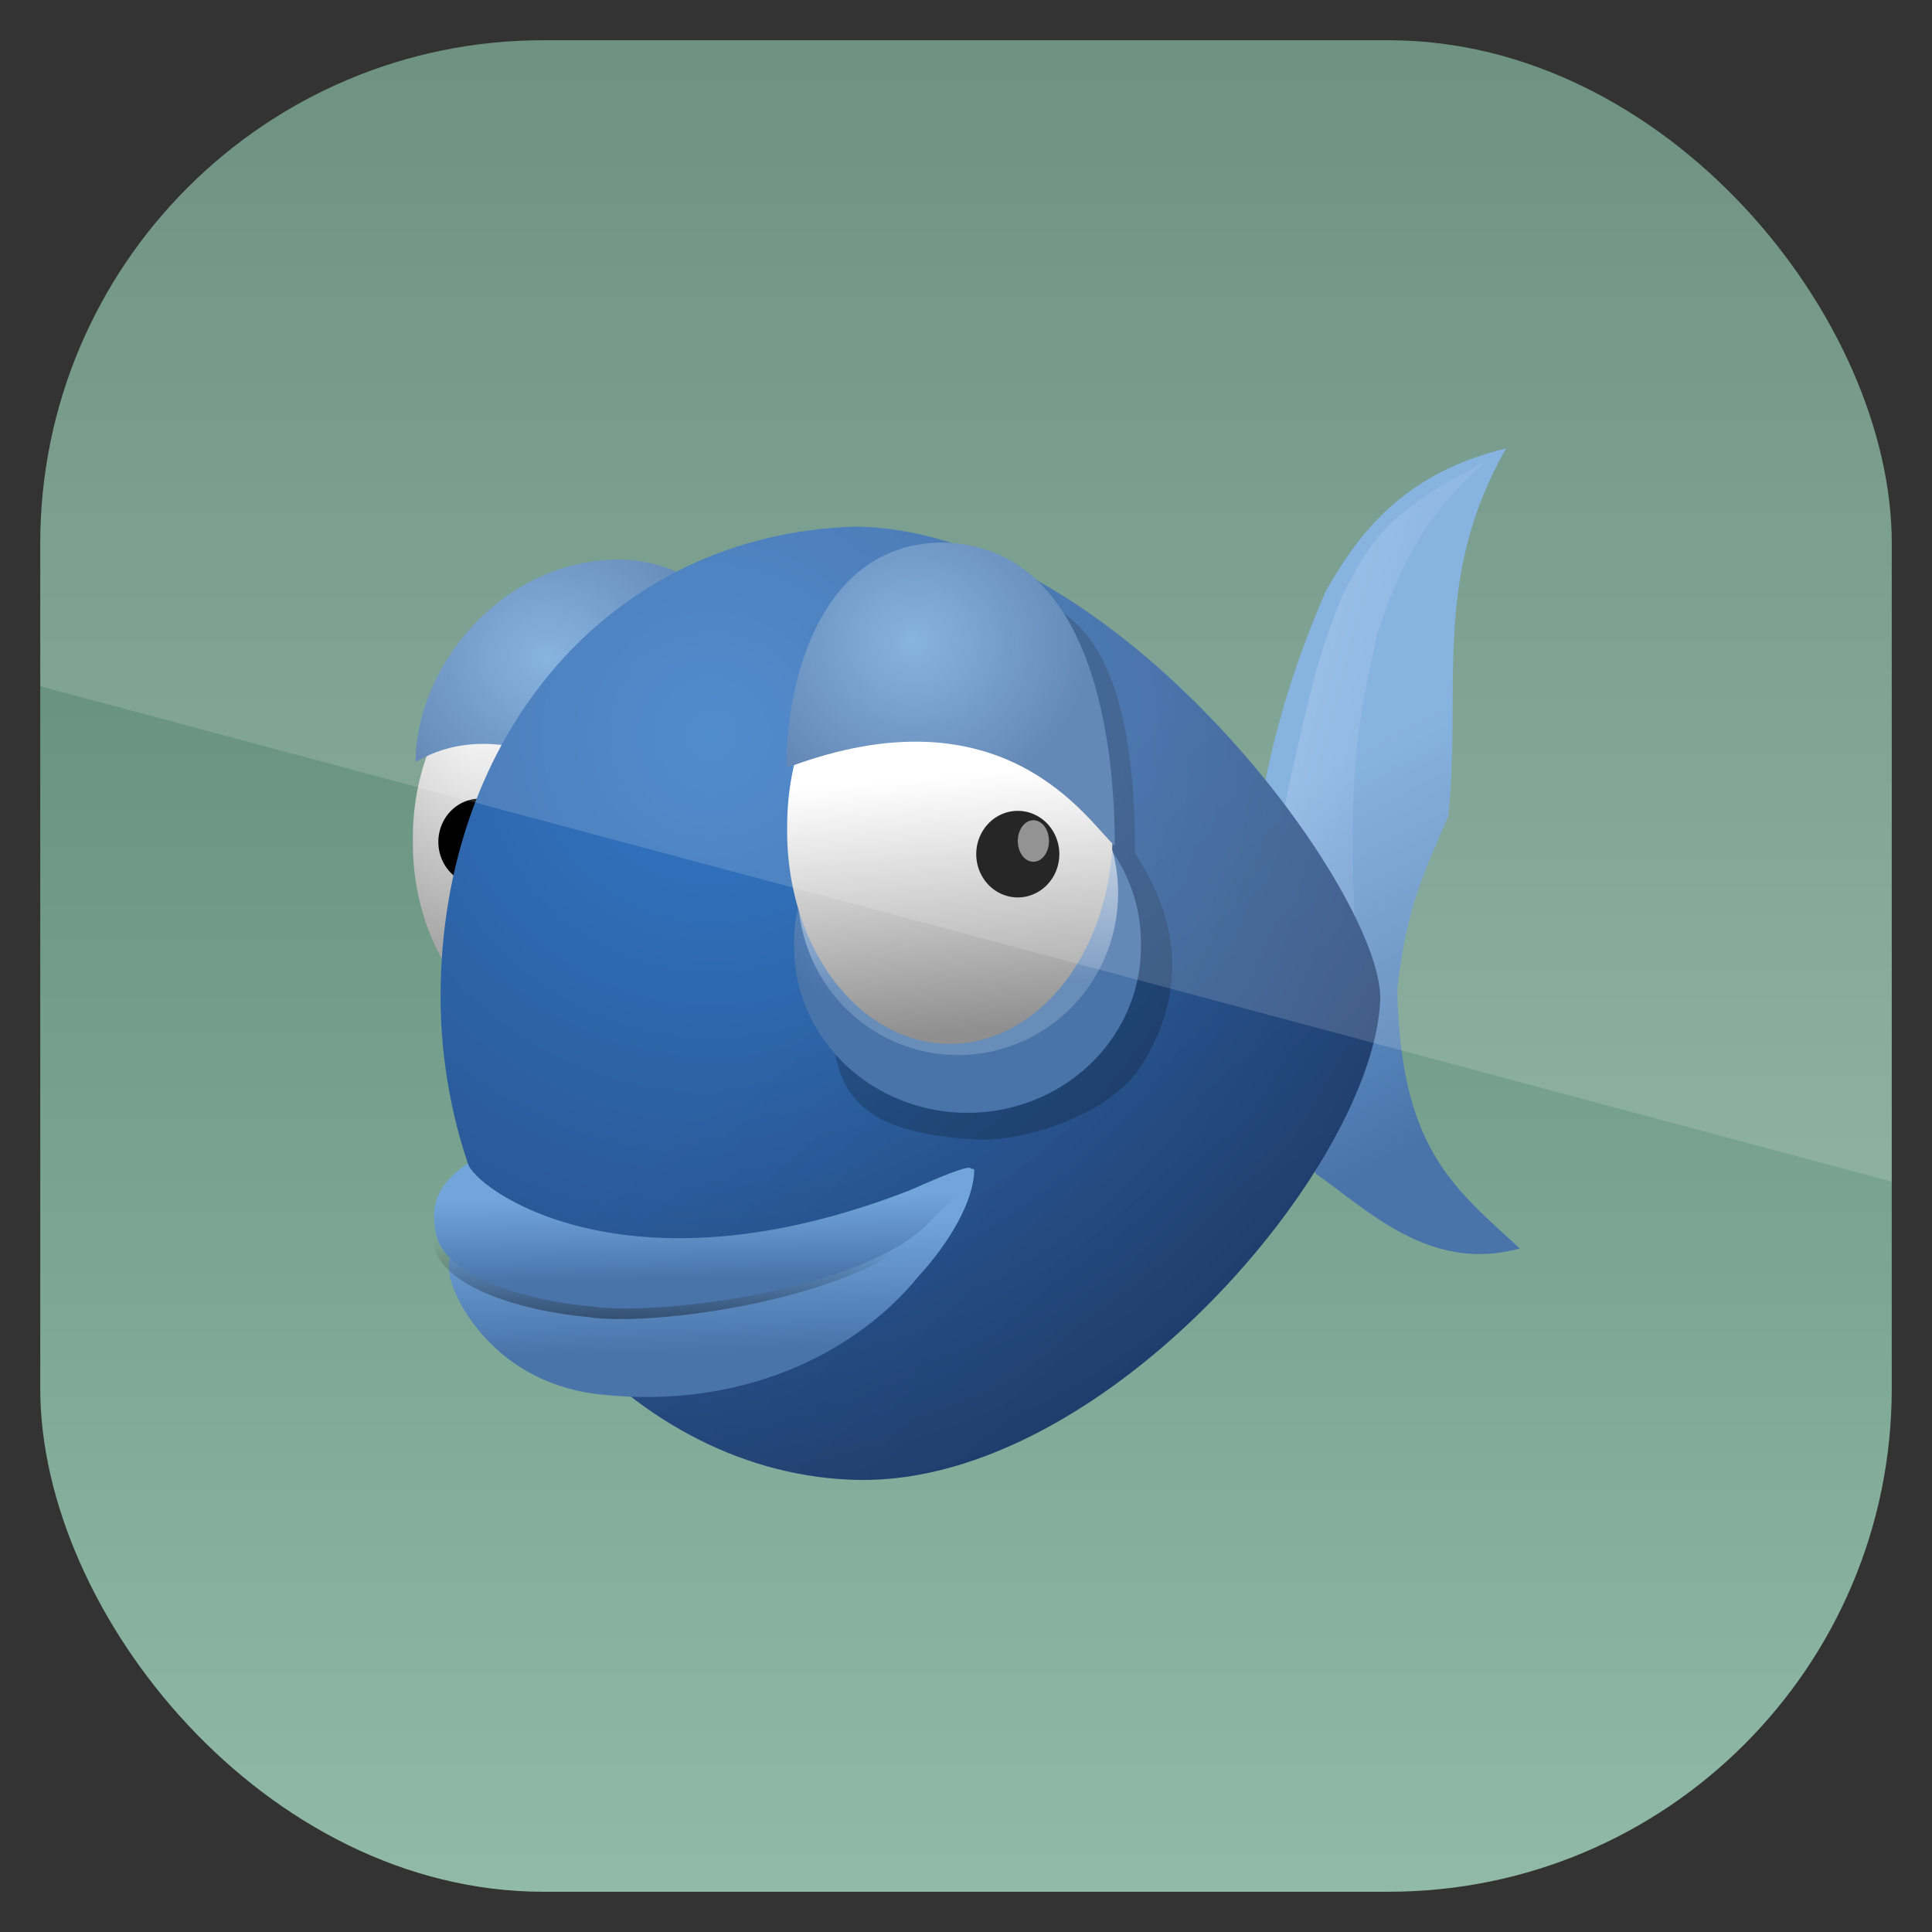 <?xml version="1.0" encoding="UTF-8" standalone="no"?>
<!-- Created with Inkscape (http://www.inkscape.org/) -->

<svg
   xmlns:dc="http://purl.org/dc/elements/1.1/"
   xmlns:cc="http://creativecommons.org/ns#"
   xmlns:rdf="http://www.w3.org/1999/02/22-rdf-syntax-ns#"
   xmlns:svg="http://www.w3.org/2000/svg"
   xmlns="http://www.w3.org/2000/svg"
   xmlns:xlink="http://www.w3.org/1999/xlink"
   xmlns:sodipodi="http://sodipodi.sourceforge.net/DTD/sodipodi-0.dtd"
   xmlns:inkscape="http://www.inkscape.org/namespaces/inkscape"
   width="96"
   height="96"
   id="svg11037"
   version="1.1"
   inkscape:version="0.48.3.1 r9886"
   sodipodi:docname="bluefish.svg">
  <rect width="100%" height="100%" fill="#333333" stroke="none"/>
  <defs
     id="defs11039">
    <linearGradient
       y2="1046.1"
       x2="48"
       y1="962.622"
       x1="48"
       gradientTransform="matrix(1.15,0,0,1.15,-7.2,-150.653)"
       gradientUnits="userSpaceOnUse"
       id="linearGradient3886"
       xlink:href="#linearGradient3795"
       inkscape:collect="always" />
    <linearGradient
       id="linearGradient3795">
      <stop
         style="stop-color:#13a6fd;stop-opacity:1;"
         offset="0"
         id="stop3797" />
      <stop
         style="stop-color:#2975b6;stop-opacity:1;"
         offset="1"
         id="stop3799" />
    </linearGradient>
    <linearGradient
       y2="1046.1"
       x2="48"
       y1="962.622"
       x1="48"
       gradientTransform="matrix(1.15,0,0,1.15,-7.2,-150.653)"
       gradientUnits="userSpaceOnUse"
       id="linearGradient11642"
       xlink:href="#linearGradient5801"
       inkscape:collect="always" />
    <linearGradient
       id="linearGradient5801"
       y2="902.36"
       gradientUnits="userSpaceOnUse"
       x2="48"
       gradientTransform="translate(0,-7.8516e-6)"
       y1="1052.4"
       x1="48">
      <stop
         id="stop4086"
         style="stop-color:#537d6b"
         offset="0" />
      <stop
         id="stop4088"
         style="stop-color:#92bbaa"
         offset="1" />
    </linearGradient>
    <linearGradient
       y2="902.36"
       x2="48"
       y1="1052.4"
       x1="48"
       gradientTransform="translate(-105.831,-27.002)"
       gradientUnits="userSpaceOnUse"
       id="linearGradient3063"
       xlink:href="#linearGradient5801"
       inkscape:collect="always" />
    <radialGradient
       id="radialGradient5826"
       xlink:href="#linearGradient556"
       gradientUnits="userSpaceOnUse"
       cy="13.492"
       cx="24.218"
       gradientTransform="scale(0.888,1.127)"
       r="10.214" />
    <linearGradient
       id="linearGradient556">
      <stop
         id="stop557"
         style="stop-color:#fff"
         offset="0" />
      <stop
         id="stop558"
         style="stop-color:#8f8f8f"
         offset="1" />
    </linearGradient>
    <radialGradient
       id="radialGradient5828"
       xlink:href="#linearGradient561"
       gradientUnits="userSpaceOnUse"
       cy="4.291"
       cx="31.638"
       gradientTransform="scale(1.061,0.942)"
       r="6.114" />
    <linearGradient
       id="linearGradient561">
      <stop
         id="stop562"
         style="stop-color:#72a6db"
         offset="0" />
      <stop
         id="stop563"
         style="stop-color:#4974aa"
         offset="1" />
    </linearGradient>
    <linearGradient
       id="linearGradient5830"
       y2="18.199"
       xlink:href="#linearGradient561"
       gradientUnits="userSpaceOnUse"
       x2="68.417"
       gradientTransform="scale(0.578,1.73)"
       y1="9.709"
       x1="66.897" />
    <linearGradient
       id="linearGradient3084">
      <stop
         id="stop3086"
         style="stop-color:#72a6db"
         offset="0" />
      <stop
         id="stop3088"
         style="stop-color:#4974aa"
         offset="1" />
    </linearGradient>
    <linearGradient
       id="linearGradient5832"
       y2="14.642"
       xlink:href="#linearGradient635"
       gradientUnits="userSpaceOnUse"
       x2="56.889"
       gradientTransform="scale(0.653,1.531)"
       y1="5.456"
       x1="42.008" />
    <linearGradient
       id="linearGradient635">
      <stop
         id="stop636"
         style="stop-color:#fff"
         offset="0" />
      <stop
         id="stop637"
         style="stop-color:#fff;stop-opacity:.176"
         offset="1" />
    </linearGradient>
    <radialGradient
       id="radialGradient5834"
       gradientUnits="userSpaceOnUse"
       cy="16.135"
       cx="15.486"
       gradientTransform="scale(0.993,1.007)"
       r="27.532">
      <stop
         id="stop565"
         style="stop-color:#3278c6"
         offset="0" />
      <stop
         id="stop566"
         style="stop-color:#264980"
         offset="1" />
    </radialGradient>
    <linearGradient
       id="linearGradient5836"
       y2="21.709"
       gradientUnits="userSpaceOnUse"
       x2="23.981"
       gradientTransform="scale(0.993,1.007)"
       y1="41.885"
       x1="40.971">
      <stop
         id="stop605"
         style="stop-opacity:.239"
         offset="0" />
      <stop
         id="stop606"
         style="stop-opacity:0"
         offset="1" />
    </linearGradient>
    <radialGradient
       id="radialGradient5838"
       xlink:href="#linearGradient561"
       gradientUnits="userSpaceOnUse"
       cy="25.591"
       cx="56.925"
       gradientTransform="scale(1.122,0.891)"
       r="5.343" />
    <linearGradient
       id="linearGradient3101">
      <stop
         id="stop3103"
         style="stop-color:#72a6db"
         offset="0" />
      <stop
         id="stop3105"
         style="stop-color:#4974aa"
         offset="1" />
    </linearGradient>
    <linearGradient
       id="linearGradient5840"
       y2="24.687"
       xlink:href="#linearGradient635"
       gradientUnits="userSpaceOnUse"
       x2="25.338"
       gradientTransform="scale(0.96,1.042)"
       y1="15.336"
       x1="25.033" />
    <linearGradient
       id="linearGradient3108">
      <stop
         id="stop3110"
         style="stop-color:#fff"
         offset="0" />
      <stop
         id="stop3112"
         style="stop-color:#fff;stop-opacity:.176"
         offset="1" />
    </linearGradient>
    <linearGradient
       id="linearGradient5842"
       y2="24.093"
       xlink:href="#linearGradient556"
       gradientUnits="userSpaceOnUse"
       x2="28.115"
       gradientTransform="scale(0.888,1.127)"
       y1="16.387"
       x1="27.607" />
    <linearGradient
       id="linearGradient3115">
      <stop
         id="stop3117"
         style="stop-color:#fff"
         offset="0" />
      <stop
         id="stop3119"
         style="stop-color:#8f8f8f"
         offset="1" />
    </linearGradient>
    <radialGradient
       id="radialGradient5844"
       xlink:href="#linearGradient561"
       gradientUnits="userSpaceOnUse"
       cy="3.356"
       cx="32.369"
       gradientTransform="scale(1.04,0.961)"
       r="6.057" />
    <linearGradient
       id="linearGradient3122">
      <stop
         id="stop3124"
         style="stop-color:#72a6db"
         offset="0" />
      <stop
         id="stop3126"
         style="stop-color:#4974aa"
         offset="1" />
    </linearGradient>
    <linearGradient
       id="linearGradient5846"
       y2="54.864"
       xlink:href="#linearGradient561"
       gradientUnits="userSpaceOnUse"
       x2="37.26"
       gradientTransform="scale(1.518,0.659)"
       y1="47.909"
       x1="36.83" />
    <linearGradient
       id="linearGradient3129">
      <stop
         id="stop3131"
         style="stop-color:#72a6db"
         offset="0" />
      <stop
         id="stop3133"
         style="stop-color:#4974aa"
         offset="1" />
    </linearGradient>
    <linearGradient
       id="linearGradient5848"
       y2="63.224"
       gradientUnits="userSpaceOnUse"
       x2="30.472"
       gradientTransform="scale(1.847,0.541)"
       y1="68.697"
       x1="29.954">
      <stop
         id="stop642"
         style="stop-opacity:.416"
         offset="0" />
      <stop
         id="stop643"
         style="stop-opacity:0"
         offset="1" />
    </linearGradient>
    <linearGradient
       id="linearGradient5850"
       y2="68.898"
       xlink:href="#linearGradient561"
       gradientUnits="userSpaceOnUse"
       x2="29.396"
       gradientTransform="scale(1.926,0.519)"
       y1="63.282"
       x1="29.049" />
    <linearGradient
       id="linearGradient3139">
      <stop
         id="stop3141"
         style="stop-color:#72a6db"
         offset="0" />
      <stop
         id="stop3143"
         style="stop-color:#4974aa"
         offset="1" />
    </linearGradient>
    <linearGradient
       y2="68.898"
       x2="29.396"
       y1="63.282"
       x1="29.049"
       gradientTransform="scale(1.926,0.519)"
       gradientUnits="userSpaceOnUse"
       id="linearGradient3166"
       xlink:href="#linearGradient561"
       inkscape:collect="always" />
    <clipPath
       clipPathUnits="userSpaceOnUse"
       id="clipPath3009">
      <path
         id="path3011"
         d="m -2,956.362 -96,0 0,33.562 96,25.687 0,-59.25 z"
         style="opacity:0.15;fill:#ffffff;fill-opacity:1;stroke:none"
         inkscape:connector-curvature="0" />
    </clipPath>
  </defs>
  <sodipodi:namedview
     id="base"
     pagecolor="#ffffff"
     bordercolor="#666666"
     borderopacity="1.0"
     inkscape:pageopacity="0.0"
     inkscape:pageshadow="2"
     inkscape:zoom="3.959798"
     inkscape:cx="33.538031"
     inkscape:cy="59.964634"
     inkscape:document-units="px"
     inkscape:current-layer="layer1"
     showgrid="false"
     inkscape:window-width="1280"
     inkscape:window-height="750"
     inkscape:window-x="0"
     inkscape:window-y="22"
     inkscape:window-maximized="1"
     showguides="true"
     inkscape:guide-bbox="true">
    <sodipodi:guide
       orientation="0,1"
       position="-24.749,0"
       id="guide11064" />
    <sodipodi:guide
       orientation="0,1"
       position="-23.234,96"
       id="guide11066" />
    <sodipodi:guide
       orientation="1,0"
       position="0,54.801"
       id="guide11068" />
    <sodipodi:guide
       orientation="1,0"
       position="96,51.013"
       id="guide11070" />
    <sodipodi:guide
       orientation="0,1"
       position="-18.94,48"
       id="guide11072" />
    <sodipodi:guide
       orientation="1,0"
       position="48,79.297"
       id="guide11074" />
    <sodipodi:guide
       orientation="1,0"
       position="2,75.509"
       id="guide11076" />
    <sodipodi:guide
       orientation="0,1"
       position="-77.277,2"
       id="guide11078" />
    <sodipodi:guide
       orientation="1,0"
       position="94,77.782"
       id="guide11080" />
    <sodipodi:guide
       orientation="0,1"
       position="-65.912,94"
       id="guide11082" />
  </sodipodi:namedview>
  <g
     inkscape:label="Layer 1"
     inkscape:groupmode="layer"
     id="layer1"
     transform="translate(0,-956.362)">
    <rect
       x="2"
       y="958.362"
       width="92"
       height="92"
       style="fill:url(#linearGradient11642);fill-opacity:1.0"
       id="rect3867"
       rx="25"
       ry="25" />
    <g
       id="g2335"
       transform="matrix(1.384,0,0,1.384,-41.249,880.442)">
      <path
         inkscape:connector-curvature="0"
         id="path617"
         d="m 30.267,20.252 a 5.662,7.186 0 1 1 -11.323,0 5.662,7.186 0 1 1 11.323,0 z"
         style="fill:url(#radialGradient5826);fill-rule:evenodd"
         transform="translate(25.684,64.782)" />
      <path
         inkscape:connector-curvature="0"
         id="path618"
         d="m 40.968,10.542 c 0,3.34 -6.81,-5.872 -12.1,-2.766 0,-3.34 3.021,-7.269 7.344,-7.269 5.533,0.173 4.756,6.695 4.756,10.034 z"
         style="fill:url(#radialGradient5828);fill-rule:evenodd;stroke-width:1pt"
         transform="translate(15.858,74.436)" />
      <path
         inkscape:connector-curvature="0"
         id="path619"
         d="m 34.713,23.554 c -0.082,-3.911 0.815,-8.189 2.689,-12.467 1.304,-2.322 2.974,-4.278 6.478,-5.134 -2.689,4.686 -1.589,8.638 -2.078,13.201 -0.815,1.915 -1.508,3.219 -1.833,6.234 0.122,5.663 1.956,7.049 4.4,9.29 -3.219,0.896 -5.46,-1.385 -7.334,-2.689 -0.978,-3.382 -1.345,-5.052 -2.322,-8.434 z"
         style="fill:url(#linearGradient5830);fill-rule:evenodd"
         transform="translate(40,65)" />
      <g
         id="g595"
         transform="matrix(0.719,0,0,0.719,2.167,69.947)">
        <path
           inkscape:connector-curvature="0"
           id="path596"
           d="m 64.476,21.173 a 2.074,2.161 0 1 1 -4.149,0 2.074,2.161 0 1 1 4.149,0 z"
           style="fill-rule:evenodd"
           transform="translate(0,-0.122)" />
        <path
           inkscape:connector-curvature="0"
           id="path597"
           style="fill:#808080;fill-rule:evenodd"
           d="m 63.958,20.395 a 0.778,1.037 0 1 1 -1.556,0 0.778,1.037 0 1 1 1.556,0 z" />
      </g>
      <path
         inkscape:connector-curvature="0"
         id="path630"
         d="m 35.691,19.887 c 1.263,-5.949 1.548,-6.763 2.322,-8.678 0.856,-1.589 1.345,-2.933 5.134,-4.767 -2.037,1.711 -3.096,3.667 -3.911,6.234 -0.407,2.119 -1.182,4.237 -0.733,11.245 -0.652,-1.059 -2.159,-2.974 -2.811,-4.034 z"
         style="fill:url(#linearGradient5832);fill-opacity:0.472;fill-rule:evenodd"
         transform="translate(40,65)" />
      <path
         inkscape:connector-curvature="0"
         id="path615"
         d="M 39.358,25.754 C 39.114,31.71 29.469,43.111 20.657,42.989 12.578,42.866 5.623,35.01 5.623,25.632 5.623,16.254 11.722,9.009 20.535,8.764 29.958,8.886 39.48,21.998 39.358,25.754 z"
         style="fill:url(#radialGradient5834);fill-rule:evenodd;stroke-width:1pt"
         transform="translate(40,65)" />
      <path
         inkscape:connector-curvature="0"
         id="path599"
         d="M 39.358,25.754 C 39.114,31.71 29.469,43.111 20.657,42.989 12.578,42.866 5.623,35.01 5.623,25.632 5.623,16.254 11.722,9.009 20.535,8.764 29.958,8.886 39.48,21.998 39.358,25.754 z"
         style="fill:url(#linearGradient5836);fill-rule:evenodd;stroke-width:1pt"
         transform="translate(40,65)" />
      <path
         inkscape:connector-curvature="0"
         id="path632"
         d="m 30.557,20.498 c 2.078,3.133 1.38,5.761 0.251,7.575 -1.128,1.814 -4.279,2.799 -5.996,2.692 -6.008,-0.367 -5.134,-3.023 -5.134,-8.556 0,-5.533 3.648,-10.878 7.089,-10.878 2.585,0.611 3.789,3.635 3.789,9.167 z"
         style="fill-opacity:0.197;fill-rule:evenodd;stroke-width:1pt"
         transform="translate(40,65)" />
      <path
         inkscape:connector-curvature="0"
         id="path624"
         d="m 72.36,25.082 a 6.54,5.195 0 1 1 -13.079,0 6.54,5.195 0 1 1 13.079,0 z"
         style="fill:url(#radialGradient5838);fill-rule:evenodd"
         transform="matrix(0.952,0,0,1.147,1.879,60.007)" />
      <path
         inkscape:connector-curvature="0"
         id="path633"
         d="m 30.069,22.209 a 5.745,6.234 0 1 1 -11.49,0 5.745,6.234 0 1 1 11.49,0 z"
         style="fill:url(#linearGradient5840);fill-rule:evenodd"
         transform="matrix(1,0,0,0.933,39.878,66.198)" />
      <path
         inkscape:connector-curvature="0"
         id="path552"
         d="m 30.267,20.252 a 5.662,7.186 0 1 1 -11.323,0 5.662,7.186 0 1 1 11.323,0 z"
         style="fill:url(#linearGradient5842);fill-rule:evenodd"
         transform="matrix(1.032,0,0,1.06,38.516,63.149)" />
      <path
         inkscape:connector-curvature="0"
         id="path600"
         d="M 40.89,10.542 C 39.913,9.663 36.936,4.787 29.102,7.745 c 0,-3.34 1.32,-8.093 5.643,-8.093 5.533,0.173 6.145,7.55 6.145,10.89 z"
         style="fill:url(#radialGradient5844);fill-rule:evenodd;stroke-width:1pt"
         transform="translate(28.937,74.68)" />
      <g
         id="g611"
         transform="matrix(0.719,0,0,0.719,21.479,70.386)">
        <path
           inkscape:connector-curvature="0"
           id="path604"
           d="m 64.476,21.173 a 2.074,2.161 0 1 1 -4.149,0 2.074,2.161 0 1 1 4.149,0 z"
           style="fill-rule:evenodd"
           transform="translate(0,-0.122)" />
        <path
           inkscape:connector-curvature="0"
           id="path605"
           style="fill:#808080;fill-rule:evenodd"
           d="m 63.958,20.395 a 0.778,1.037 0 1 1 -1.556,0 0.778,1.037 0 1 1 1.556,0 z" />
      </g>
      <path
         inkscape:connector-curvature="0"
         id="path623"
         d="m 47.792,31.621 c 0.204,0.856 6.274,3.422 15.89,-0.244 0.387,-0.041 2.299,-2.11 2.291,-1.703 -0.019,1.11 -0.885,2.588 -2.012,3.82 -2.404,2.933 -6.553,4.728 -11.279,4.239 -2.282,-0.204 -4.042,-1.385 -5.102,-3.178 -0.905,-1.691 -0.317,-1.996 0.212,-2.933 z"
         style="fill:url(#linearGradient5846);fill-rule:evenodd"
         transform="translate(-1.192,67.2)" />
      <path
         inkscape:connector-curvature="0"
         id="path631"
         d="m 48.158,31.621 c 0.204,0.856 5.908,3.789 15.523,0.122 1.289,-0.662 2.174,-0.087 0.856,1.956 -2.404,2.445 -9.697,3.422 -11.978,3.056 -2.282,-0.204 -5.052,-1.019 -5.5,-2.445 -0.339,-1.227 0.082,-1.996 1.1,-2.689 z"
         style="fill:url(#linearGradient5848);fill-rule:evenodd"
         transform="translate(-1.654,65.384)" />
      <path
         inkscape:connector-curvature="0"
         id="path621"
         d="m 48.158,31.621 c 0.204,0.856 5.595,4.961 15.836,0.982 0.684,-0.292 1.93,-0.861 2.187,-0.818 0.377,0.074 -0.477,0.971 -1.487,1.992 -2.404,2.445 -9.853,3.344 -12.135,2.978 -2.282,-0.204 -5.052,-1.019 -5.5,-2.445 -0.339,-1.227 0.082,-1.996 1.1,-2.689 z"
         style="fill:url(#linearGradient3166);fill-rule:evenodd"
         transform="translate(-1.558,65)" />
    </g>
    <rect
       ry="25"
       rx="25"
       id="rect3003"
       style="opacity:0.15;fill:#ffffff;fill-opacity:1"
       height="92"
       width="92"
       y="958.362"
       x="-96"
       clip-path="url(#clipPath3009)"
       transform="translate(98,3.8281269e-7)" />
  </g>
</svg>
